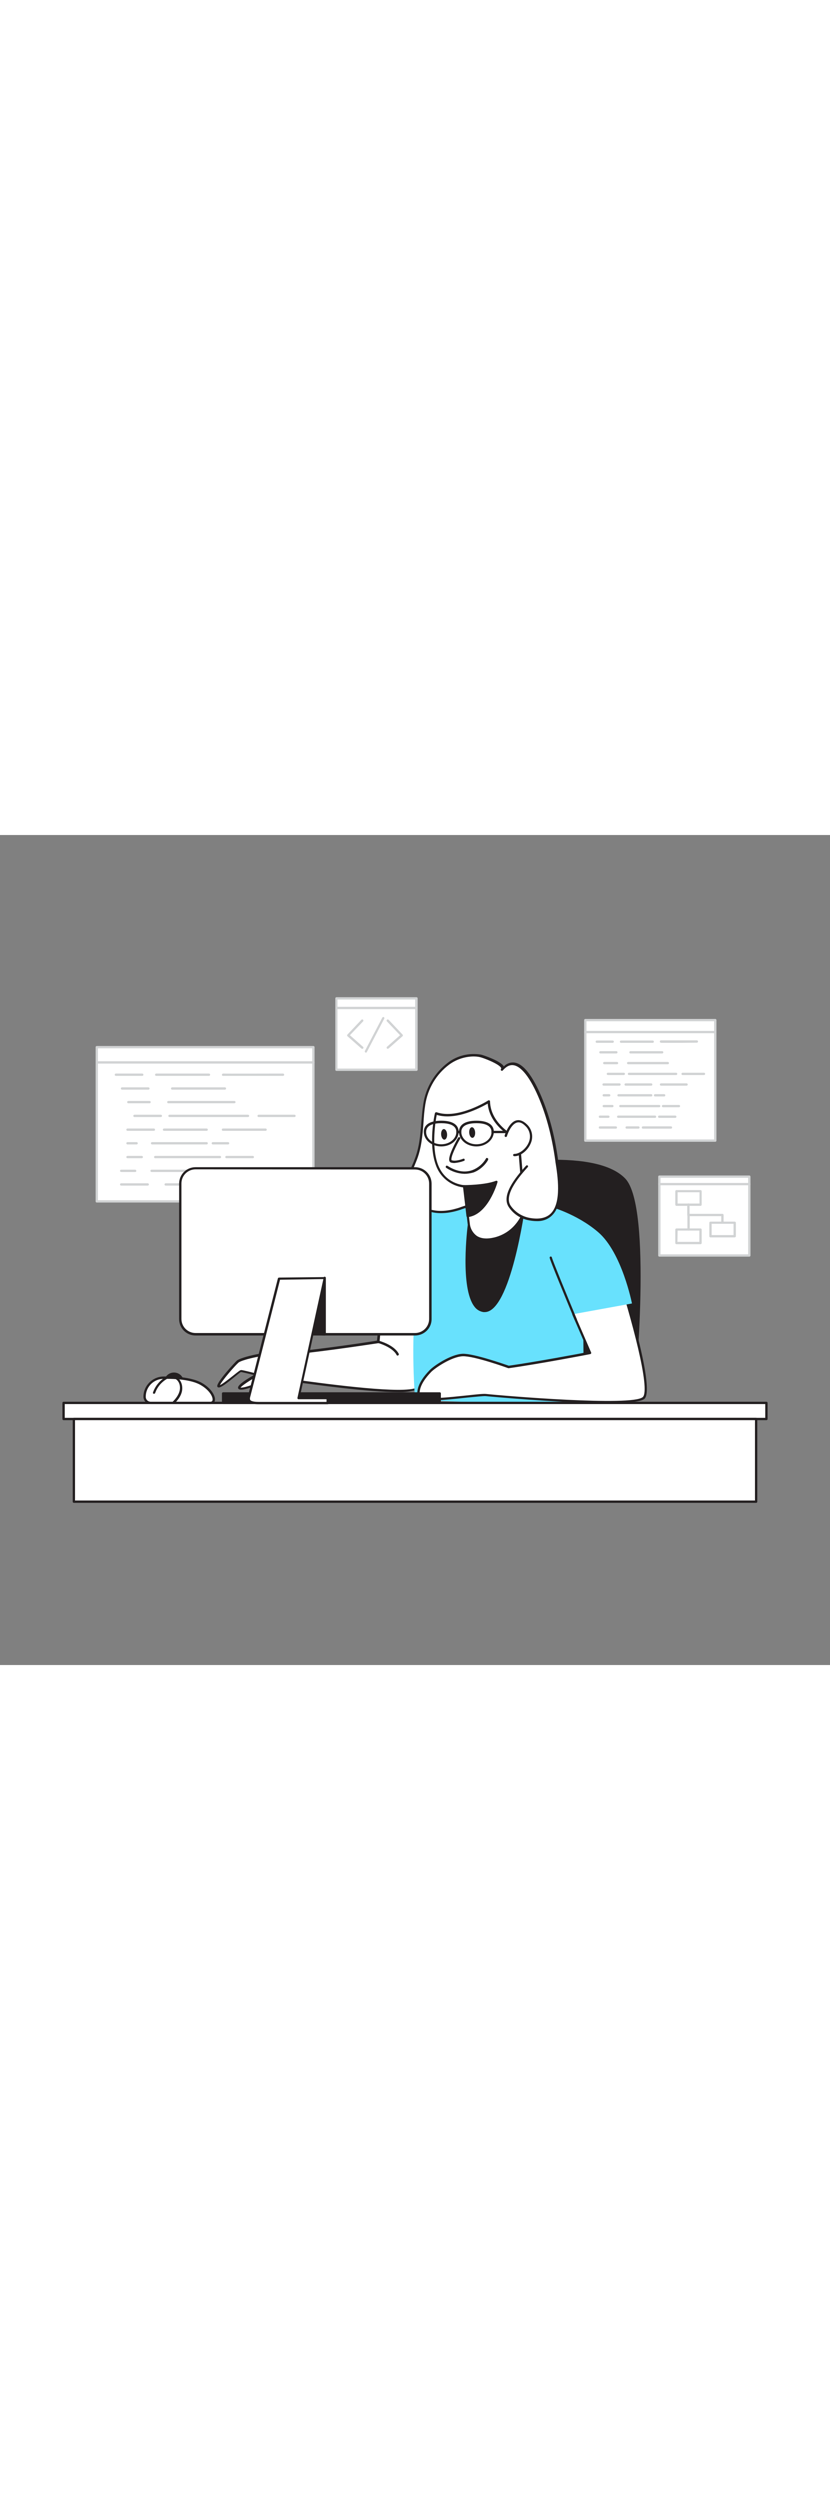 <svg version="1.1" id="Layer_1" xmlns="http://www.w3.org/2000/svg" xmlns:xlink="http://www.w3.org/1999/xlink" x="0px" y="0px" viewBox="0 0 500 500" style="width: 166px;" xml:space="preserve" data-imageid="coding-4-2" imageName="Coding 4" class="illustrations_image">
<rect x="0" y="0" width="500" height="500" fill="#808080" stroke="none"/>
<style type="text/css">
	.st0_coding-4-2{fill:#FFFFFF;}
	.st1_coding-4-2{fill:#D1D3D4;}
	.st2_coding-4-2{fill:#231F20;}
	.st3_coding-4-2{fill:#68E1FD;}
</style>
<g id="Screen_coding-4-2">
	<rect x="397.2" y="205.8" class="st0_coding-4-2" width="54.2" height="47.5"/>
	<path class="st1_coding-4-2" d="M451.4,254h-54.2c-0.4,0-0.7-0.3-0.7-0.7c0,0,0,0,0,0v-47.5c0-0.4,0.3-0.7,0.7-0.7l0,0h54.2&#10;&#9;&#9;c0.4,0,0.7,0.3,0.7,0.7c0,0,0,0,0,0v47.5C452.1,253.7,451.8,254,451.4,254C451.4,254,451.4,254,451.4,254z M397.9,252.6h52.8v-46.1&#10;&#9;&#9;h-52.8V252.6z"/>
	<path class="st1_coding-4-2" d="M451.4,211h-54.2c-0.4,0-0.7-0.3-0.7-0.7s0.3-0.7,0.7-0.7c0,0,0,0,0,0h54.2c0.4,0,0.7,0.3,0.7,0.7&#10;&#9;&#9;C452.1,210.7,451.8,211,451.4,211z"/>
	<path class="st1_coding-4-2" d="M422,223.4h-14.5c-0.4,0-0.7-0.3-0.7-0.7c0,0,0,0,0,0v-8.1c0-0.4,0.3-0.7,0.7-0.7l0,0H422&#10;&#9;&#9;c0.4,0,0.7,0.3,0.7,0.7c0,0,0,0,0,0v8.1C422.7,223.1,422.4,223.4,422,223.4L422,223.4z M408.2,222h13.2v-6.8h-13.2V222z"/>
	<path class="st1_coding-4-2" d="M442.5,242.4H428c-0.4,0-0.7-0.3-0.7-0.7c0,0,0,0,0,0v-8.1c0-0.4,0.3-0.7,0.7-0.7l0,0h14.6&#10;&#9;&#9;c0.4,0,0.7,0.3,0.7,0.7c0,0,0,0,0,0v8.1C443.3,242.1,442.9,242.4,442.5,242.4C442.6,242.4,442.5,242.4,442.5,242.4z M428.7,241&#10;&#9;&#9;h13.2v-6.8h-13.2V241z"/>
	<path class="st1_coding-4-2" d="M422,246.5h-14.5c-0.4,0-0.7-0.3-0.7-0.7v-8.1c0-0.4,0.3-0.7,0.7-0.7l0,0H422c0.4,0,0.7,0.3,0.7,0.7&#10;&#9;&#9;c0,0,0,0,0,0v8.1C422.7,246.2,422.4,246.5,422,246.5L422,246.5z M408.1,245.1h13.2v-6.8h-13.1L408.1,245.1z"/>
	<path class="st1_coding-4-2" d="M435.2,234.2c-0.4,0-0.7-0.3-0.7-0.7c0,0,0,0,0,0v-3.9h-19.8c-0.4,0-0.7-0.3-0.7-0.7c0,0,0,0,0,0v-6.3&#10;&#9;&#9;c0-0.4,0.3-0.7,0.7-0.7c0.4,0,0.7,0.3,0.7,0.7c0,0,0,0,0,0v5.6h19.8c0.4,0,0.7,0.3,0.7,0.7c0,0,0,0,0,0v4.6&#10;&#9;&#9;C436,233.9,435.6,234.2,435.2,234.2z"/>
	<path class="st1_coding-4-2" d="M414.8,238.3c-0.4,0-0.7-0.3-0.7-0.7c0,0,0,0,0,0V229c0-0.4,0.3-0.7,0.7-0.7c0.4,0,0.7,0.3,0.7,0.7v8.6&#10;&#9;&#9;C415.4,238,415.1,238.3,414.8,238.3z"/>
	<rect x="58.3" y="127.8" class="st0_coding-4-2" width="130.5" height="92.9"/>
	<path class="st1_coding-4-2" d="M188.8,221.4H58.3c-0.4,0-0.7-0.3-0.7-0.7v-92.9c0-0.4,0.3-0.7,0.7-0.7h130.5c0.4,0,0.7,0.3,0.7,0.7v92.9&#10;&#9;&#9;C189.5,221,189.2,221.4,188.8,221.4z M59,220h129.1v-91.5H59V220z"/>
	<path class="st1_coding-4-2" d="M188.8,137.7H58.3c-0.4,0-0.7-0.3-0.7-0.7c0-0.4,0.3-0.7,0.7-0.7h130.5c0.4,0,0.7,0.3,0.7,0.7&#10;&#9;&#9;C189.5,137.4,189.2,137.7,188.8,137.7z"/>
	<path class="st1_coding-4-2" d="M85.7,145.1H69.8c-0.4,0-0.7-0.3-0.7-0.7c0-0.4,0.3-0.7,0.7-0.7c0,0,0,0,0,0h15.9c0.4,0,0.7,0.3,0.7,0.7&#10;&#9;&#9;C86.4,144.8,86.1,145.1,85.7,145.1C85.7,145.1,85.7,145.1,85.7,145.1z"/>
	<path class="st1_coding-4-2" d="M125.9,145.1H94.1c-0.4,0-0.7-0.3-0.7-0.7c0-0.4,0.3-0.7,0.7-0.7h31.8c0.4,0,0.7,0.3,0.7,0.7&#10;&#9;&#9;C126.6,144.8,126.3,145.1,125.9,145.1z"/>
	<path class="st1_coding-4-2" d="M135.5,153.4h-31.8c-0.4,0-0.7-0.3-0.7-0.7c0-0.4,0.3-0.7,0.7-0.7h31.8c0.4,0,0.7,0.3,0.7,0.7&#10;&#9;&#9;C136.2,153.1,135.9,153.4,135.5,153.4z"/>
	<path class="st1_coding-4-2" d="M89.4,153.4H73.5c-0.4,0-0.7-0.3-0.7-0.7c0-0.4,0.3-0.7,0.7-0.7h15.9c0.4,0,0.7,0.3,0.7,0.7&#10;&#9;&#9;C90.1,153.1,89.8,153.4,89.4,153.4z"/>
	<path class="st1_coding-4-2" d="M90.1,161.6H77.3c-0.4,0-0.7-0.3-0.7-0.7c0-0.4,0.3-0.7,0.7-0.7c0,0,0,0,0,0h12.8c0.4,0,0.7,0.3,0.7,0.7&#10;&#9;&#9;C90.8,161.3,90.5,161.6,90.1,161.6C90.1,161.6,90.1,161.6,90.1,161.6z"/>
	<path class="st1_coding-4-2" d="M141.2,161.6h-39.8c-0.4,0-0.7-0.3-0.7-0.7c0-0.4,0.3-0.7,0.7-0.7h39.8c0.4,0,0.7,0.3,0.7,0.7&#10;&#9;&#9;C141.9,161.3,141.6,161.6,141.2,161.6C141.2,161.6,141.2,161.6,141.2,161.6z"/>
	<path class="st1_coding-4-2" d="M96.9,169.9H81c-0.4,0-0.7-0.3-0.7-0.7c0-0.4,0.3-0.7,0.7-0.7h15.9c0.4,0,0.7,0.3,0.7,0.7&#10;&#9;&#9;C97.6,169.6,97.3,169.9,96.9,169.9C96.9,169.9,96.9,169.9,96.9,169.9z"/>
	<path class="st1_coding-4-2" d="M149.4,169.9h-47.3c-0.4,0-0.7-0.3-0.7-0.7c0-0.4,0.3-0.7,0.7-0.7h47.3c0.4,0,0.7,0.3,0.7,0.7&#10;&#9;&#9;C150.1,169.6,149.8,169.9,149.4,169.9z"/>
	<path class="st1_coding-4-2" d="M92.7,178.2H76.8c-0.4,0-0.7-0.3-0.7-0.7c0-0.4,0.3-0.7,0.7-0.7c0,0,0,0,0,0h15.9c0.4,0,0.7,0.3,0.7,0.7&#10;&#9;&#9;C93.4,177.9,93.1,178.2,92.7,178.2C92.7,178.2,92.7,178.2,92.7,178.2z"/>
	<path class="st1_coding-4-2" d="M124.5,178.2H98.8c-0.4,0-0.7-0.3-0.7-0.7c0-0.4,0.3-0.7,0.7-0.7h25.7c0.4,0,0.7,0.3,0.7,0.7&#10;&#9;&#9;C125.2,177.9,124.9,178.2,124.5,178.2C124.5,178.2,124.5,178.2,124.5,178.2z"/>
	<path class="st1_coding-4-2" d="M160,178.2h-25.7c-0.4,0-0.7-0.3-0.7-0.7c0-0.4,0.3-0.7,0.7-0.7H160c0.4,0,0.7,0.3,0.7,0.7&#10;&#9;&#9;C160.7,177.9,160.4,178.2,160,178.2z"/>
	<path class="st1_coding-4-2" d="M82.3,186.4h-5.5c-0.4,0-0.7-0.3-0.7-0.7c0-0.4,0.3-0.7,0.7-0.7c0,0,0,0,0,0h5.5c0.4,0,0.7,0.3,0.7,0.7&#10;&#9;&#9;C83,186.1,82.7,186.4,82.3,186.4C82.3,186.4,82.3,186.4,82.3,186.4z"/>
	<path class="st1_coding-4-2" d="M124.5,186.4H91.6c-0.4,0-0.7-0.3-0.7-0.7c0-0.4,0.3-0.7,0.7-0.7c0,0,0,0,0,0h32.9c0.4,0,0.7,0.3,0.7,0.7&#10;&#9;&#9;C125.2,186.1,124.9,186.4,124.5,186.4C124.5,186.4,124.5,186.4,124.5,186.4z"/>
	<path class="st1_coding-4-2" d="M137.4,186.4h-9.2c-0.4,0-0.7-0.3-0.7-0.7c0-0.4,0.3-0.7,0.7-0.7h9.2c0.4,0,0.7,0.3,0.7,0.7&#10;&#9;&#9;C138.1,186.1,137.8,186.4,137.4,186.4C137.4,186.4,137.4,186.4,137.4,186.4z"/>
	<path class="st1_coding-4-2" d="M85.4,194.7h-8.6c-0.4,0-0.7-0.3-0.7-0.7c0-0.4,0.3-0.7,0.7-0.7h8.6c0.4,0,0.7,0.3,0.7,0.7&#10;&#9;&#9;C86.1,194.4,85.8,194.7,85.4,194.7C85.4,194.7,85.4,194.7,85.4,194.7z"/>
	<path class="st1_coding-4-2" d="M132.5,194.7h-39c-0.4,0-0.7-0.3-0.7-0.7c0-0.4,0.3-0.7,0.7-0.7h39c0.4,0,0.7,0.3,0.7,0.7&#10;&#9;&#9;C133.2,194.4,132.9,194.7,132.5,194.7z"/>
	<path class="st1_coding-4-2" d="M152.3,194.7h-15.9c-0.4,0-0.7-0.3-0.7-0.7c0-0.4,0.3-0.7,0.7-0.7h15.9c0.4,0,0.7,0.3,0.7,0.7&#10;&#9;&#9;C153,194.4,152.7,194.7,152.3,194.7z"/>
	<path class="st1_coding-4-2" d="M81.5,203H73c-0.4,0-0.7-0.3-0.7-0.7c0-0.4,0.3-0.7,0.7-0.7c0,0,0,0,0,0h8.4c0.4,0,0.7,0.3,0.7,0.7&#10;&#9;&#9;C82.2,202.7,81.8,203,81.5,203C81.5,203,81.5,203,81.5,203L81.5,203z"/>
	<path class="st1_coding-4-2" d="M128.3,203H91.3c-0.4,0-0.7-0.3-0.7-0.7c0-0.4,0.3-0.7,0.7-0.7c0,0,0,0,0,0h36.9c0.4,0,0.7,0.3,0.7,0.7&#10;&#9;&#9;C129,202.7,128.6,203,128.3,203L128.3,203z"/>
	<path class="st1_coding-4-2" d="M89,211.2H73c-0.4,0-0.7-0.3-0.7-0.7c0-0.4,0.3-0.7,0.7-0.7h16c0.4,0,0.7,0.3,0.7,0.7&#10;&#9;&#9;C89.7,210.9,89.4,211.2,89,211.2C89,211.2,89,211.2,89,211.2z"/>
	<path class="st1_coding-4-2" d="M177.4,169.9h-21.6c-0.4,0-0.7-0.3-0.7-0.7c0-0.4,0.3-0.7,0.7-0.7c0,0,0,0,0,0h21.6c0.4,0,0.7,0.3,0.7,0.7&#10;&#9;&#9;C178.1,169.6,177.8,169.9,177.4,169.9z"/>
	<path class="st1_coding-4-2" d="M145.1,145.1c-6.2,0-10.7,0-10.9,0c-0.4-0.1-0.6-0.4-0.5-0.8c0.1-0.4,0.4-0.6,0.8-0.6c1.1,0.1,26.3,0,36,0l0,0&#10;&#9;&#9;c0.4,0,0.7,0.3,0.7,0.7c0,0.4-0.3,0.7-0.7,0.7c0,0,0,0,0,0C163,145.1,152.8,145.1,145.1,145.1z"/>
	<path class="st1_coding-4-2" d="M148.6,203h-16.1c-0.4,0-0.7-0.3-0.7-0.7c0-0.4,0.3-0.7,0.7-0.7h16.1c0.4,0,0.7,0.3,0.7,0.7&#10;&#9;&#9;C149.4,202.7,149,203,148.6,203C148.7,203,148.7,203,148.6,203z"/>
	<path class="st1_coding-4-2" d="M111.7,211.2H99.8c-0.4,0-0.7-0.3-0.7-0.7c0-0.4,0.3-0.7,0.7-0.7h11.9c0.4,0,0.7,0.3,0.7,0.7&#10;&#9;&#9;C112.3,210.9,112,211.2,111.7,211.2z"/>
	<path class="st1_coding-4-2" d="M144.4,211.2h-28.2c-0.4,0-0.7-0.3-0.7-0.7c0-0.4,0.3-0.7,0.7-0.7h28.2c0.4,0,0.7,0.3,0.7,0.7&#10;&#9;&#9;C145,210.9,144.7,211.2,144.4,211.2z"/>
	<rect x="202.6" y="98.4" class="st0_coding-4-2" width="48.2" height="43"/>
	<path class="st1_coding-4-2" d="M250.9,142.1h-48.2c-0.4,0-0.7-0.3-0.7-0.7V98.4c0-0.4,0.3-0.7,0.7-0.7h48.2c0.4,0,0.7,0.3,0.7,0.7v43&#10;&#9;&#9;C251.6,141.8,251.2,142.1,250.9,142.1C250.9,142.1,250.9,142.1,250.9,142.1z M203.3,140.7h46.8V99.1h-46.8L203.3,140.7z"/>
	<path class="st1_coding-4-2" d="M218.2,128.8c-0.2,0-0.3-0.1-0.5-0.2l-8.4-7.4c-0.1-0.1-0.2-0.3-0.2-0.5c0-0.2,0.1-0.4,0.2-0.5l8.4-8.9&#10;&#9;&#9;c0.3-0.3,0.7-0.3,1,0s0.3,0.7,0,1l-7.9,8.3l7.9,7c0.3,0.2,0.3,0.7,0.1,1c0,0,0,0,0,0C218.6,128.7,218.4,128.8,218.2,128.8z"/>
	<path class="st1_coding-4-2" d="M233.6,128.8c-0.4,0-0.7-0.3-0.7-0.7c0-0.2,0.1-0.4,0.2-0.5l7.9-7l-7.9-8.3c-0.3-0.3-0.3-0.7,0-1c0,0,0,0,0,0&#10;&#9;&#9;c0.3-0.3,0.7-0.3,1,0l8.4,8.9c0.1,0.1,0.2,0.3,0.2,0.5c0,0.2-0.1,0.4-0.2,0.5l-8.4,7.4C234,128.6,233.8,128.7,233.6,128.8z"/>
	<path class="st1_coding-4-2" d="M220.4,131.1c-0.1,0-0.2,0-0.3-0.1c-0.3-0.2-0.5-0.6-0.3-0.9c0,0,0,0,0,0l10.5-20.1c0.2-0.3,0.6-0.5,0.9-0.3&#10;&#9;&#9;c0.3,0.2,0.5,0.6,0.3,0.9l-10.5,20.1C220.9,131,220.7,131.1,220.4,131.1z"/>
	<path class="st1_coding-4-2" d="M250.9,104.9h-48.2c-0.4,0-0.7-0.3-0.7-0.7c0-0.4,0.3-0.7,0.7-0.7h48.2c0.4,0,0.7,0.3,0.7,0.7&#10;&#9;&#9;C251.6,104.6,251.2,104.9,250.9,104.9z"/>
	<rect x="352.6" y="111.5" class="st0_coding-4-2" width="78.3" height="72.6"/>
	<path class="st1_coding-4-2" d="M430.9,184.8h-78.3c-0.4,0-0.7-0.3-0.7-0.7c0,0,0,0,0,0v-72.6c0-0.4,0.3-0.7,0.7-0.7l0,0h78.3&#10;&#9;&#9;c0.4,0,0.7,0.3,0.7,0.7v0v72.6C431.6,184.5,431.3,184.8,430.9,184.8L430.9,184.8z M353.3,183.4h76.9v-71.2h-76.9V183.4z"/>
	<path class="st1_coding-4-2" d="M430.9,119.4h-78.3c-0.4,0-0.7-0.3-0.7-0.7c0-0.4,0.3-0.7,0.7-0.7h78.3c0.4,0,0.7,0.3,0.7,0.7&#10;&#9;&#9;C431.6,119.1,431.3,119.4,430.9,119.4z"/>
	<path class="st1_coding-4-2" d="M369.1,125.2h-9.6c-0.4,0-0.7-0.3-0.7-0.7c0-0.4,0.3-0.7,0.7-0.7h9.6c0.4,0,0.7,0.3,0.7,0.7&#10;&#9;&#9;C369.8,124.9,369.4,125.2,369.1,125.2z"/>
	<path class="st1_coding-4-2" d="M393.2,125.2h-19.1c-0.4,0-0.7-0.3-0.7-0.7c0-0.4,0.3-0.7,0.7-0.7h19.1c0.4,0,0.7,0.3,0.7,0.7&#10;&#9;&#9;C393.9,124.9,393.6,125.2,393.2,125.2L393.2,125.2z"/>
	<path class="st1_coding-4-2" d="M398.9,131.6h-19.1c-0.4,0-0.7-0.3-0.7-0.7c0-0.4,0.3-0.7,0.7-0.7h19.1c0.4,0,0.7,0.3,0.7,0.7&#10;&#9;&#9;C399.6,131.3,399.3,131.6,398.9,131.6L398.9,131.6z"/>
	<path class="st1_coding-4-2" d="M371.3,131.6h-9.6c-0.4,0-0.7-0.3-0.7-0.7s0.3-0.7,0.7-0.7c0,0,0,0,0,0h9.6c0.4,0,0.7,0.3,0.7,0.7&#10;&#9;&#9;C372,131.3,371.7,131.6,371.3,131.6z"/>
	<path class="st1_coding-4-2" d="M371.7,138.1H364c-0.4,0-0.7-0.3-0.7-0.7c0-0.4,0.3-0.7,0.7-0.7h7.7c0.4,0,0.7,0.3,0.7,0.7&#10;&#9;&#9;S372.1,138.1,371.7,138.1C371.7,138.1,371.7,138.1,371.7,138.1L371.7,138.1z"/>
	<path class="st1_coding-4-2" d="M402.3,138.1h-23.9c-0.4,0-0.7-0.3-0.7-0.7s0.3-0.7,0.7-0.7c0,0,0,0,0,0h23.9c0.4,0,0.7,0.3,0.7,0.7&#10;&#9;&#9;S402.7,138.1,402.3,138.1C402.3,138.1,402.3,138.1,402.3,138.1L402.3,138.1z"/>
	<path class="st1_coding-4-2" d="M375.8,144.6h-9.6c-0.4,0-0.7-0.3-0.7-0.7c0-0.4,0.3-0.7,0.7-0.7h9.6c0.4,0,0.7,0.3,0.7,0.7&#10;&#9;&#9;C376.5,144.2,376.2,144.6,375.8,144.6z"/>
	<path class="st1_coding-4-2" d="M407.3,144.6h-28.4c-0.4,0-0.7-0.3-0.7-0.7s0.3-0.7,0.7-0.7c0,0,0,0,0,0h28.4c0.4,0,0.7,0.3,0.7,0.7&#10;&#9;&#9;S407.7,144.6,407.3,144.6C407.3,144.6,407.3,144.6,407.3,144.6z"/>
	<path class="st1_coding-4-2" d="M373.2,151h-9.6c-0.4,0-0.7-0.3-0.7-0.7s0.3-0.7,0.7-0.7c0,0,0,0,0,0h9.6c0.4,0,0.7,0.3,0.7,0.7&#10;&#9;&#9;C373.9,150.7,373.6,151,373.2,151z"/>
	<path class="st1_coding-4-2" d="M392.3,151h-15.4c-0.4,0-0.7-0.3-0.7-0.7s0.3-0.7,0.7-0.7c0,0,0,0,0,0h15.4c0.4,0,0.7,0.3,0.7,0.7&#10;&#9;&#9;C393,150.7,392.7,151,392.3,151z"/>
	<path class="st1_coding-4-2" d="M413.6,151h-15.4c-0.4,0-0.7-0.3-0.7-0.7s0.3-0.7,0.7-0.7c0,0,0,0,0,0h15.4c0.4,0,0.7,0.3,0.7,0.7&#10;&#9;&#9;C414.3,150.7,414,151,413.6,151L413.6,151z"/>
	<path class="st1_coding-4-2" d="M367,157.5h-3.3c-0.4,0-0.7-0.3-0.7-0.7s0.3-0.7,0.7-0.7c0,0,0,0,0,0h3.3c0.4,0,0.7,0.3,0.7,0.7&#10;&#9;&#9;C367.7,157.2,367.4,157.5,367,157.5z"/>
	<path class="st1_coding-4-2" d="M392.3,157.5h-19.7c-0.4,0-0.7-0.3-0.7-0.7c0-0.4,0.3-0.7,0.7-0.7h19.7c0.4,0,0.7,0.3,0.7,0.7&#10;&#9;&#9;C393,157.2,392.7,157.5,392.3,157.5z"/>
	<path class="st1_coding-4-2" d="M400.1,157.5h-5.5c-0.4,0-0.7-0.3-0.7-0.7s0.3-0.7,0.7-0.7c0,0,0,0,0,0h5.5c0.4,0,0.7,0.3,0.7,0.7&#10;&#9;&#9;C400.8,157.2,400.5,157.5,400.1,157.5z"/>
	<path class="st1_coding-4-2" d="M368.9,164h-5.2c-0.4,0-0.7-0.3-0.7-0.7c0-0.4,0.3-0.7,0.7-0.7h5.2c0.4,0,0.7,0.3,0.7,0.7&#10;&#9;&#9;C369.6,163.7,369.2,164,368.9,164z"/>
	<path class="st1_coding-4-2" d="M397.1,164h-23.4c-0.4,0-0.7-0.3-0.7-0.7c0-0.4,0.3-0.7,0.7-0.7h23.4c0.4,0,0.7,0.3,0.7,0.7&#10;&#9;&#9;C397.8,163.7,397.5,164,397.1,164z"/>
	<path class="st1_coding-4-2" d="M409,164h-9.6c-0.4,0-0.7-0.3-0.7-0.7c0-0.4,0.3-0.7,0.7-0.7h9.6c0.4,0,0.7,0.3,0.7,0.7&#10;&#9;&#9;C409.7,163.7,409.4,164,409,164z"/>
	<path class="st1_coding-4-2" d="M366.5,170.4h-5.1c-0.4,0-0.7-0.3-0.7-0.7c0-0.4,0.3-0.7,0.7-0.7h5.1c0.4,0,0.7,0.3,0.7,0.7&#10;&#9;&#9;C367.2,170.1,366.9,170.4,366.5,170.4z"/>
	<path class="st1_coding-4-2" d="M394.6,170.4h-22.2c-0.4,0-0.7-0.3-0.7-0.7c0-0.4,0.3-0.7,0.7-0.7h22.2c0.4,0,0.7,0.3,0.7,0.7&#10;&#9;&#9;C395.3,170.1,395,170.4,394.6,170.4z"/>
	<path class="st1_coding-4-2" d="M371,176.9h-9.6c-0.4,0-0.7-0.3-0.7-0.7s0.3-0.7,0.7-0.7c0,0,0,0,0,0h9.6c0.4,0,0.7,0.3,0.7,0.7&#10;&#9;&#9;C371.7,176.6,371.4,176.9,371,176.9z"/>
	<path class="st1_coding-4-2" d="M424.1,144.6h-12.9c-0.4,0-0.7-0.3-0.7-0.7c0-0.4,0.3-0.7,0.7-0.7h12.9c0.4,0,0.7,0.3,0.7,0.7&#10;&#9;&#9;C424.8,144.2,424.5,144.6,424.1,144.6z"/>
	<path class="st1_coding-4-2" d="M404.7,125.2c-6.5,0-6.6,0-6.7-0.1c-0.4-0.1-0.6-0.5-0.5-0.9c0.1-0.3,0.4-0.6,0.8-0.5c0.8,0,13.3,0,21.5,0&#10;&#9;&#9;c0.4,0,0.7,0.3,0.7,0.7c0,0.4-0.3,0.7-0.7,0.7l0,0C412.7,125.2,407.9,125.2,404.7,125.2z"/>
	<path class="st1_coding-4-2" d="M406.8,170.4h-9.7c-0.4,0-0.7-0.3-0.7-0.7s0.3-0.7,0.7-0.7c0,0,0,0,0,0h9.7c0.4,0,0.7,0.3,0.7,0.7&#10;&#9;&#9;C407.5,170.1,407.2,170.4,406.8,170.4z"/>
	<path class="st1_coding-4-2" d="M384.6,176.9h-7.1c-0.4,0-0.7-0.3-0.7-0.7s0.3-0.7,0.7-0.7c0,0,0,0,0,0h7.1c0.4,0,0.7,0.3,0.7,0.7&#10;&#9;&#9;C385.3,176.6,385,176.9,384.6,176.9z"/>
	<path class="st1_coding-4-2" d="M404.2,176.9h-16.9c-0.4,0-0.7-0.3-0.7-0.7s0.3-0.7,0.7-0.7c0,0,0,0,0,0h16.9c0.4,0,0.7,0.3,0.7,0.7&#10;&#9;&#9;C404.9,176.6,404.6,176.9,404.2,176.9z"/>
</g>
<g id="chair_coding-4-2">
	<path class="st2_coding-4-2" d="M381.6,338c0,0,11.1-113.4-5.3-130.6s-68.3-10.8-94.9-5.4c-30.7,6.2-14.5,137.2-14.5,137.2L381.6,338z"/>
	<path class="st2_coding-4-2" d="M266.8,340c-0.4,0-0.6-0.3-0.7-0.6c-0.7-5.4-15.9-131.7,15.1-138c12.6-2.6,76.6-14.3,95.5,5.6&#10;&#9;&#9;c16.4,17.3,6,126.5,5.5,131.1c0,0.4-0.3,0.6-0.7,0.6L266.8,340L266.8,340z M334.2,197h-1.6c-21.2,0.2-42.8,4.1-51.1,5.8&#10;&#9;&#9;c-12.2,2.5-18.5,26.8-18.2,70.2c0.3,21.9,1.7,43.8,4.2,65.6l113.5-1.2c0.9-9.1,10.2-113.3-5.2-129.4&#10;&#9;&#9;C368.8,200.7,354.9,197,334.2,197z M381.6,338.1L381.6,338.1z"/>
</g>
<g id="character_female_coding-4-2">
	<path class="st0_coding-4-2" d="M234.4,241.8l-6.6,63.5c0,0-49.4,7.6-57.8,6.9s-24.4,3-26.8,5s-13.6,15-11.4,15s12.3-9.3,13.4-9.3&#10;&#9;&#9;s9.7,2.3,9.7,2.3s-14.1,7.9-10,8.3s17.6-6.1,19.1-6.4s69.9,10.8,85.3,7.2s13.1-28.2,13.1-36.4s-2.1-61.5-2.1-61.5L234.4,241.8z"/>
	<path class="st2_coding-4-2" d="M239.9,335.6c-17.6,0-49.1-4.3-65.8-6.6c-5.3-0.7-9.5-1.3-10-1.3c-0.3,0.1-1.7,0.7-3.3,1.3&#10;&#9;&#9;c-6.5,2.7-13,5.4-16,5.1c-1-0.1-1.3-0.6-1.4-1c-0.3-1.4,2.9-4,9.6-7.8c-3.2-0.8-7.3-1.8-7.9-1.8c-0.3,0.1-2.4,1.8-4.1,3.2&#10;&#9;&#9;c-4.4,3.6-7.7,6.1-9.2,6.1l0,0c-0.4,0-0.8-0.2-0.9-0.6c-0.8-2.3,10.8-14.7,11.8-15.6c2.6-2.2,18.8-5.9,27.3-5.2&#10;&#9;&#9;c7.7,0.7,51.7-5.9,57.1-6.8l6.5-63c0-0.3,0.3-0.5,0.6-0.6l25.9-5.6c0.2,0,0.4,0,0.6,0.1c0.2,0.1,0.3,0.3,0.3,0.5&#10;&#9;&#9;c0,0.5,2,53.4,2.1,61.5c0,0.8,0,1.7,0,2.7c0.3,10,0.9,31-13.6,34.4C246.3,335.4,243.1,335.7,239.9,335.6z M164.1,326.3&#10;&#9;&#9;c0.7,0,3,0.3,10.2,1.3c18.9,2.6,63.1,8.7,74.9,5.9c13.4-3.2,12.8-23.3,12.6-33c0-1,0-2,0-2.7c0-7.5-1.8-53.8-2-60.6l-24.7,5.3&#10;&#9;&#9;l-6.5,63c0,0.3-0.3,0.6-0.6,0.6c-2,0.3-49.6,7.6-58,6.9s-24.2,3-26.3,4.8s-10,10.9-11.2,13.6c1.6-0.7,5.4-3.7,7.8-5.6&#10;&#9;&#9;c3.5-2.8,4.4-3.5,5-3.5c1,0,8.4,1.9,9.8,2.3c0.3,0.1,0.5,0.3,0.5,0.6c0,0.3-0.1,0.6-0.4,0.7c-4.5,2.5-9.4,5.7-10.3,7l0,0&#10;&#9;&#9;c2.9,0.2,10.9-3.1,15.3-5c1.2-0.5,2.4-1,3.6-1.4C163.9,326.3,164,326.3,164.1,326.3z M227.8,305.3L227.8,305.3z"/>
	<path class="st3_coding-4-2 targetColor" d="M231.5,275.4c7-43.5,14.3-48.3,14.3-48.3c12.6-21.8,53.1-25.8,53.1-25.8s40.3,16.6,48.5,46.2&#10;&#9;&#9;c5.5,19.7,3.9,96.8,3.9,96.8l-101.2-4c0,0-3-33.1,0.8-65.1L231.5,275.4z" style="fill: rgb(104, 225, 253);"/>
	<path class="st2_coding-4-2" d="M282.4,234.8c0,0-6.5,50,9,51.9s24.5-64.2,24.5-64.2l-34.1,7"/>
	<path class="st2_coding-4-2" d="M292,287.4c-0.2,0-0.5,0-0.7,0c-2.2-0.3-4.2-1.5-5.5-3.3c-8.8-11.3-4.2-47.8-4-49.3c0.1-0.4,0.4-0.7,0.8-0.6&#10;&#9;&#9;c0,0,0,0,0,0c0.4,0,0.6,0.4,0.6,0.8c0,0,0,0,0,0c0,0.4-4.7,37.4,3.8,48.3c1.1,1.5,2.7,2.6,4.6,2.8c11.9,1.4,20.9-43.8,23.5-62.6&#10;&#9;&#9;l-33.2,6.8c-0.4,0.1-0.7-0.2-0.8-0.5c0,0,0,0,0,0c-0.1-0.4,0.2-0.7,0.5-0.8c0,0,0,0,0,0l34.1-7c0.2,0,0.5,0,0.6,0.2&#10;&#9;&#9;c0.2,0.2,0.2,0.4,0.2,0.6C316.2,225.3,307.5,287.4,292,287.4z"/>
	<path class="st0_coding-4-2" d="M337,269.2l18.5,42.8c0,0-31,6-49.1,8.5c0,0-20.7-7.5-27.7-7.2s-17.1,7.3-19.5,9.8c-7.8,8.1-7.2,12.6-7.1,15&#10;&#9;&#9;c0.2,4.9,35.8-1.2,40.6-0.7s87.9,8,94.9,1.7s-16-77.5-16-77.5"/>
	<path class="st2_coding-4-2" d="M365.4,342.2c-28.2,0-72.1-4.1-72.8-4.2c-1.4-0.1-6,0.4-11.3,0.9c-14.4,1.6-26.6,2.7-29.2,0.4&#10;&#9;&#9;c-0.4-0.3-0.6-0.8-0.7-1.3v-0.3c-0.1-2.5-0.4-7.2,7.3-15.2c2.6-2.8,12.9-9.7,20-10c6.8-0.2,25.7,6.5,27.8,7.2&#10;&#9;&#9;c16.2-2.3,42.9-7.3,48-8.3l-18.2-42c-0.2-0.4,0-0.8,0.4-0.9c0.4-0.2,0.8,0,0.9,0.4l18.5,42.8c0.1,0.2,0.1,0.4,0,0.6&#10;&#9;&#9;c-0.1,0.2-0.3,0.3-0.5,0.4c-0.3,0.1-31.2,6-49.1,8.5c-0.1,0-0.2,0-0.3,0c-0.2-0.1-20.7-7.5-27.5-7.2s-16.8,7.2-19,9.5&#10;&#9;&#9;c-7.3,7.6-7,11.9-6.9,14.2v0.3c0,0,0,0.1,0.2,0.3c2.5,2.1,18.6,0.3,28.2-0.7c5.6-0.6,10-1.1,11.6-0.9c10.2,1.1,88,7.6,94.4,1.9&#10;&#9;&#9;c4.9-4.4-7-48.3-16.2-76.7c-0.1-0.4,0.1-0.8,0.5-0.9c0.4-0.1,0.8,0.1,0.9,0.5c2.4,7.3,22.9,71.9,15.8,78.2&#10;&#9;&#9;C385.9,341.5,377,342.2,365.4,342.2z"/>
	<path class="st3_coding-4-2 targetColor" d="M330.8,223.7c0,0,16.3,4.2,29.5,15.5c14.4,12.3,20.4,43,20.4,43l-52.7,9.6L330.8,223.7z" style="fill: rgb(104, 225, 253);"/>
	<path class="st0_coding-4-2" d="M278,224.7c3.9-1.4,7.7-2.8,12-2.4c6.5,0.5,12.6,3.1,19.2,3.4c7.1,0.3,14.5-1,21.5-2c2.1-0.3,0.3,2.7,1.9,1.3&#10;&#9;&#9;c5.5-4.8,4.4-13.3,3.8-19.7c-1.4-14.7-4.1-29.5-9.5-43.3c-2.8-7.2-13.5-33.6-24.4-20.8c2.5-2.9-11.3-7.9-13.1-8.2&#10;&#9;&#9;c-17.5-3.1-31.5,13.2-33.9,29.2c-1.7,11.6-0.9,22.8-5.4,33.9c-2,4.9-4.6,9.8-4.3,15.1c0.3,6.3,5.2,11.9,11.1,14.3s12.6,1.9,18.7,0&#10;&#9;&#9;L278,224.7z"/>
	<path class="st2_coding-4-2" d="M265.7,227.8c-3.1,0-6.1-0.5-9-1.7c-6.5-2.6-11.2-8.6-11.5-14.9c-0.2-4.5,1.5-8.6,3.3-12.7&#10;&#9;&#9;c0.4-0.9,0.8-1.8,1.1-2.7c3-7.4,3.6-14.8,4.2-22.6c0.3-3.6,0.6-7.4,1.2-11.2c1.5-10,6.9-18.9,15-25c5.6-4.2,12.8-5.9,19.8-4.7&#10;&#9;&#9;c1.1,0.2,11.9,3.8,13.7,7.1c1.7-1.8,4.2-2.7,6.6-2.3c7.3,1.2,13.7,14.1,17.7,24.6c4.8,12.5,7.9,26.7,9.5,43.5l0.1,0.8&#10;&#9;&#9;c0.6,6.5,1.4,14.6-4.1,19.5c-0.3,0.2-0.8,0.7-1.4,0.5c-0.4-0.2-0.6-0.7-0.5-1.1c0-0.2,0-0.3-0.1-0.5c0,0-0.1,0-0.1,0h-0.2l-3.3,0.5&#10;&#9;&#9;c-6,0.9-12.3,1.8-18.3,1.5c-3.5-0.3-7-0.9-10.4-1.8c-2.9-0.8-5.9-1.3-8.9-1.6c-4-0.3-7.5,0.9-11.2,2.2l-0.6,0.2l0,0&#10;&#9;&#9;c-0.8,0.3-1.6,0.6-2.4,0.8C272.5,227.2,269.1,227.8,265.7,227.8z M285.1,133.4c-5.2,0.1-10.3,1.8-14.5,4.9&#10;&#9;&#9;c-7.8,5.8-12.9,14.5-14.4,24.1c-0.6,3.7-0.9,7.5-1.1,11.1c-0.6,7.6-1.2,15.4-4.3,23c-0.4,0.9-0.7,1.8-1.1,2.7&#10;&#9;&#9;c-1.7,3.9-3.4,7.9-3.2,12.1c0.3,5.7,4.6,11.2,10.6,13.6c6.6,2.6,13.5,1.4,18.2,0c0.8-0.2,1.6-0.5,2.4-0.8l0.6-0.2&#10;&#9;&#9;c3.8-1.3,7.4-2.6,11.7-2.2c3.1,0.3,6.1,0.9,9.1,1.7c3.3,0.9,6.7,1.4,10.1,1.7c5.9,0.3,12.1-0.6,18-1.5l3.3-0.5c0.5-0.1,1,0,1.4,0.3&#10;&#9;&#9;c0.3,0.2,0.4,0.5,0.5,0.9c4.6-4.4,3.9-11.9,3.3-18l-0.1-0.8c-1.6-16.6-4.7-30.7-9.4-43.1c-5.5-14.4-11.5-22.8-16.7-23.7&#10;&#9;&#9;c-2.3-0.4-4.4,0.6-6.6,3.1l0,0c-0.2,0.3-0.7,0.3-1,0.1c0,0,0,0,0,0c-0.3-0.2-0.3-0.7-0.1-1c0,0,0,0,0,0c0.1-0.1,0.2-0.3,0.1-0.5&#10;&#9;&#9;c-0.9-2.4-10.8-6.2-12.8-6.6C287.9,133.5,286.5,133.4,285.1,133.4L285.1,133.4z M278,224.7L278,224.7z"/>
	<path class="st0_coding-4-2" d="M262.6,167.7c0,0-4.1,18,0.5,30.7c2.4,7.3,8.9,12.5,16.6,13.2l2.8,23.2c0,0,1.3,11.9,15.6,8.3&#10;&#9;&#9;c8.4-2.1,15.2-8.5,17.8-16.7l-3.5-42.9c0,0-17.6-7.5-18-23C294.3,160.5,275.9,172.4,262.6,167.7z"/>
	<path class="st2_coding-4-2" d="M293.1,244.5c-5.7,0.3-10.7-3.9-11.3-9.6l-2.7-22.6c-7.7-1-14.1-6.3-16.6-13.6c-4.6-12.8-0.7-30.4-0.5-31.1&#10;&#9;&#9;c0-0.2,0.2-0.4,0.4-0.5c0.2-0.1,0.4-0.1,0.6-0.1c12.8,4.5,31-7,31.1-7.1c0.3-0.2,0.8-0.1,1,0.2c0.1,0.1,0.1,0.2,0.1,0.4&#10;&#9;&#9;c0.4,14.9,17.4,22.3,17.6,22.4c0.2,0.1,0.4,0.3,0.4,0.6l3.5,42.9c0,0.1,0,0.2,0,0.2c0,0.1-3.8,13.6-18.3,17.2&#10;&#9;&#9;C296.6,244.2,294.8,244.5,293.1,244.5z M263.1,168.6c-0.7,3.5-3.3,18.6,0.6,29.6c4.4,12.1,15.5,12.7,15.9,12.7&#10;&#9;&#9;c0.3,0,0.6,0.3,0.7,0.6l2.8,23.2c0.4,2.7,1.9,5.1,4,6.7c2.6,1.8,6.2,2.1,10.8,1c13-3.3,16.9-14.9,17.3-16.1l-3.4-42.3&#10;&#9;&#9;c-2.6-1.2-16.9-8.6-18-22.2C289.7,164.1,274.8,172.2,263.1,168.6L263.1,168.6z"/>
	<path class="st2_coding-4-2" d="M273.8,197.6c-0.8,0-1.5-0.1-2.2-0.3c-0.4-0.2-0.8-0.5-0.9-1c-1-2.8,4.2-12.1,5.3-14c0.2-0.3,0.6-0.4,1-0.2&#10;&#9;&#9;c0.3,0.2,0.4,0.6,0.2,0.9c-2.5,4.3-5.8,11.1-5.2,12.8c0,0.1,0.1,0.1,0.1,0.1c2.4,0.9,6.9-0.8,6.9-0.9c0.4-0.1,0.8,0,0.9,0.4&#10;&#9;&#9;c0.1,0.4,0,0.8-0.4,0.9C277.7,197,275.8,197.4,273.8,197.6z"/>
	<path class="st2_coding-4-2" d="M279.8,204.1c-3.9-0.1-7.7-1.4-11-3.6c-0.3-0.2-0.4-0.6-0.2-1s0.6-0.4,1-0.2c5.3,3.4,10.3,4.2,14.9,2.6&#10;&#9;&#9;c3.4-1.3,6.3-3.7,8.2-6.9c0.1-0.4,0.5-0.6,0.9-0.4c0.4,0.1,0.6,0.5,0.5,0.9c0,0,0,0,0,0c-0.3,1-3.5,5.8-8.9,7.8&#10;&#9;&#9;C283.4,203.8,281.6,204.1,279.8,204.1z"/>
	<path class="st2_coding-4-2" d="M279.6,211.6c0,0,12.6,0.1,19.5-2.6c0,0-5.6,19.2-17.4,20.5L279.6,211.6z"/>
	<path class="st2_coding-4-2" d="M281.7,230.2c-0.4,0-0.6-0.3-0.7-0.6l-2.1-17.9c0-0.2,0-0.4,0.2-0.6c0.1-0.2,0.3-0.2,0.5-0.2&#10;&#9;&#9;c0.1,0,12.5,0,19.2-2.6c0.2-0.1,0.5,0,0.7,0.1c0.2,0.2,0.3,0.5,0.2,0.7C299.5,210,293.9,228.9,281.7,230.2L281.7,230.2z&#10;&#9;&#9; M280.4,212.3l1.9,16.4c9-1.6,14.2-14.4,15.6-18.6C291.9,212,283.1,212.3,280.4,212.3z"/>
	
		<ellipse transform="matrix(0.998 -6.540313e-02 6.540313e-02 0.998 -11.114 18.984)" class="st2_coding-4-2" cx="284.4" cy="179.2" rx="1.8" ry="3.2"/>
	
		<ellipse transform="matrix(0.998 -6.540313e-02 6.540313e-02 0.998 -11.223 17.882)" class="st2_coding-4-2" cx="267.5" cy="180.3" rx="1.8" ry="3.2"/>
	<path class="st0_coding-4-2" d="M335.5,197c2.1,13.6,5.6,38.6-16.7,34.4c-4.7-0.9-8.8-3.6-11.5-7.5c-4.9-7,5.4-18.9,10.2-24.2"/>
	<path class="st2_coding-4-2" d="M323.4,232.6c-1.6,0-3.2-0.2-4.8-0.5c-4.9-0.9-9.2-3.7-12-7.8c-4.9-7,3.5-17.6,10.3-25.1&#10;&#9;&#9;c0.3-0.3,0.7-0.3,1-0.1c0,0,0,0,0,0c0.3,0.3,0.3,0.7,0,1c-3.7,4.1-15,16.5-10.2,23.3c2.6,3.7,6.6,6.3,11.1,7.2&#10;&#9;&#9;c5.7,1.1,10.1,0.2,12.9-2.5c6.8-6.6,4.2-23.1,2.9-31.1c-0.1-0.4,0.2-0.8,0.5-0.8c0.4-0.1,0.8,0.2,0.8,0.5c0,0,0,0.1,0,0.1&#10;&#9;&#9;c1.4,8.8,4,25.2-3.3,32.3C330.2,231.5,326.9,232.7,323.4,232.6z"/>
	<path class="st2_coding-4-2" d="M287,187.6c-5.8,0-10.5-3.9-10.5-8.8c0-4.3,3.7-6.7,10.5-6.7s10.5,2.4,10.5,6.7&#10;&#9;&#9;C297.4,183.7,292.7,187.6,287,187.6z M287,173.6c-4.1,0-9.1,0.9-9.1,5.3c0,4.1,4.1,7.4,9.1,7.4s9.1-3.3,9.1-7.4&#10;&#9;&#9;C296,174.5,291.1,173.6,287,173.6L287,173.6z"/>
	<path class="st2_coding-4-2" d="M265.8,187.6c-5.8,0-10.5-3.9-10.5-8.8c0-4.3,3.7-6.7,10.5-6.7s10.5,2.4,10.5,6.7&#10;&#9;&#9;C276.3,183.7,271.6,187.6,265.8,187.6z M265.8,173.6c-4.1,0-9.1,0.9-9.1,5.3c0,4.1,4.1,7.4,9.1,7.4s9.1-3.3,9.1-7.4&#10;&#9;&#9;C274.9,174.5,269.9,173.6,265.8,173.6L265.8,173.6z"/>
	<path class="st2_coding-4-2" d="M277.2,179.6h-1.6c-0.4,0-0.7-0.3-0.7-0.7c0-0.4,0.3-0.7,0.7-0.7h1.6c0.4,0,0.7,0.3,0.7,0.7&#10;&#9;&#9;S277.6,179.6,277.2,179.6C277.2,179.6,277.2,179.6,277.2,179.6z"/>
	<path class="st2_coding-4-2" d="M312.6,179.6h-15.9c-0.4,0-0.7-0.3-0.7-0.7c0-0.4,0.3-0.7,0.7-0.7h15.9c0.4,0,0.7,0.3,0.7,0.7&#10;&#9;&#9;C313.3,179.3,313,179.6,312.6,179.6z"/>
	<path class="st0_coding-4-2" d="M304.7,181.2c0,0,4.4-14.2,12.1-6.5s-1,18.2-7,18.1"/>
	<path class="st2_coding-4-2" d="M309.9,193.5L309.9,193.5c-0.5,0-0.8-0.3-0.8-0.7c0-0.4,0.3-0.7,0.7-0.7c0,0,0,0,0,0h0.1c3.1,0,7-3.1,8.6-6.9&#10;&#9;&#9;c1.5-3.4,0.7-7.5-2.1-10c-1.7-1.7-3.3-2.4-4.9-2c-3.9,1-6.1,8.1-6.1,8.2c-0.1,0.4-0.5,0.6-0.9,0.5c-0.4-0.1-0.6-0.5-0.5-0.9&#10;&#9;&#9;c0.1-0.3,2.5-8,7.1-9.1c2-0.5,4.1,0.3,6.2,2.3c3.2,2.9,4.2,7.6,2.4,11.6C317.9,190.1,313.6,193.5,309.9,193.5z"/>
	<path class="st2_coding-4-2" d="M249.3,251.5L249.3,251.5c-0.5,0-0.7-0.4-0.7-0.8c0.7-8,2.6-15.9,5.7-23.3c0.2-0.4,0.6-0.5,0.9-0.3&#10;&#9;&#9;c0.4,0.2,0.5,0.6,0.3,0.9c-3,7.3-4.9,15-5.6,22.9C250,251.2,249.7,251.5,249.3,251.5z"/>
	<path class="st2_coding-4-2" d="M346.8,292.6c-0.3,0-0.5-0.2-0.6-0.4c-5.6-13.6-15.1-36.5-15.1-37.6c0-0.4,0.3-0.7,0.7-0.7&#10;&#9;&#9;c0.4,0,0.6,0.3,0.7,0.7c0.3,1.5,9.1,23,15,37.1c0.1,0.4,0,0.8-0.4,0.9c0,0,0,0,0,0C347,292.5,346.9,292.6,346.8,292.6z"/>
	<path class="st2_coding-4-2" d="M239.5,313.6c-0.3,0-0.5-0.1-0.6-0.4c-2.5-4.8-11.1-7.2-11.2-7.2c-0.4-0.1-0.6-0.5-0.4-0.9&#10;&#9;&#9;c0.1-0.3,0.5-0.5,0.8-0.5c0.4,0.1,9.3,2.5,12.1,7.9c0.2,0.3,0,0.8-0.3,1C239.7,313.5,239.6,313.6,239.5,313.6z"/>
</g>
<g id="desk_coding-4-2">
	<rect x="38.3" y="342.1" class="st0_coding-4-2" width="423.4" height="9.7"/>
	<path class="st2_coding-4-2" d="M461.7,352.5H38.3c-0.4,0-0.7-0.3-0.7-0.7l0,0v-9.7c0-0.4,0.3-0.7,0.7-0.7c0,0,0,0,0,0h423.4&#10;&#9;&#9;c0.4,0,0.7,0.3,0.7,0.7v0v9.7C462.4,352.2,462.1,352.5,461.7,352.5L461.7,352.5z M39,351.1h422v-8.3H39V351.1z"/>
	<rect x="44.5" y="351.8" class="st0_coding-4-2" width="411" height="49.8"/>
	<path class="st2_coding-4-2" d="M455.5,402.3h-411c-0.4,0-0.7-0.3-0.7-0.7l0,0v-49.8c0-0.4,0.3-0.7,0.7-0.7c0,0,0,0,0,0h411&#10;&#9;&#9;c0.4,0,0.7,0.3,0.7,0.7v0v49.8C456.2,402,455.9,402.3,455.5,402.3L455.5,402.3z M45.2,400.9h409.6v-48.4H45.2L45.2,400.9z"/>
</g>
<g id="keyboard_coding-4-2">
	<rect x="134.4" y="336.4" class="st2_coding-4-2" width="130.5" height="5.7"/>
	<path class="st2_coding-4-2" d="M264.9,342.8H134.4c-0.4,0-0.7-0.3-0.7-0.7v-5.7c0-0.4,0.3-0.7,0.7-0.7c0,0,0,0,0,0h130.5&#10;&#9;&#9;c0.4,0,0.7,0.3,0.7,0.7v0v5.7C265.6,342.5,265.3,342.8,264.9,342.8z M135.1,341.4h129.1v-4.3H135.1V341.4z"/>
</g>
<g id="monitor_coding-4-2">
	<path class="st0_coding-4-2" d="M117.8,200.7H250c5.1,0,9.2,4.1,9.2,9.2v81.6c0,5.1-4.1,9.2-9.2,9.2H117.8c-5.1,0-9.2-4.1-9.2-9.2V210&#10;&#9;&#9;C108.6,204.9,112.7,200.7,117.8,200.7z"/>
	<path class="st2_coding-4-2" d="M250,301.5H117.8c-5.5,0-9.9-4.4-9.9-9.9V210c0-5.5,4.4-9.9,9.9-9.9H250c5.5,0,10,4.4,10,9.9c0,0,0,0,0,0.1&#10;&#9;&#9;v81.6C260,297.1,255.5,301.5,250,301.5C250,301.5,250,301.5,250,301.5z M117.8,201.4c-4.7,0-8.5,3.8-8.5,8.5v81.6&#10;&#9;&#9;c0,4.7,3.8,8.5,8.5,8.5H250c4.7,0,8.5-3.8,8.5-8.5V210c0-4.7-3.8-8.5-8.5-8.5L117.8,201.4z"/>
	<polygon class="st2_coding-4-2" points="195.6,266.9 195.6,300.8 173.6,299.8 &#9;"/>
	<path class="st2_coding-4-2" d="M195.6,301.5L195.6,301.5l-22-1c-0.3,0-0.5-0.2-0.6-0.4c-0.1-0.2-0.1-0.5,0-0.7l22-33c0.2-0.3,0.5-0.4,0.8-0.3&#10;&#9;&#9;c0.3,0.1,0.5,0.4,0.5,0.7v34C196.3,301.2,196,301.5,195.6,301.5C195.6,301.5,195.6,301.5,195.6,301.5L195.6,301.5z M174.9,299.2&#10;&#9;&#9;l20,0.9v-30.9L174.9,299.2z"/>
	<path class="st0_coding-4-2" d="M168.1,267.2c0,0-17.3,68.3-18.1,71.2c-0.9,3.2,1.8,3.8,6.1,3.8h41.3v-3h-17.6c0,0,7.5-34.3,15.8-72.3&#10;&#9;&#9;L168.1,267.2z"/>
	<path class="st2_coding-4-2" d="M197.4,342.9h-41.3c-3.2,0-5.4-0.3-6.4-1.6c-0.6-0.9-0.7-2-0.4-3c0.8-2.9,17.9-70.5,18.1-71.2&#10;&#9;&#9;c0.1-0.3,0.4-0.5,0.7-0.5l27.5-0.3l0,0c0.2,0,0.4,0.1,0.5,0.2c0.1,0.2,0.2,0.4,0.1,0.6l-15.6,71.5h16.7c0.4,0,0.7,0.3,0.7,0.7l0,0&#10;&#9;&#9;v3C198.1,342.6,197.8,342.9,197.4,342.9z M168.7,267.9c-1.6,6.3-17.2,67.9-18,70.7c-0.2,0.6-0.2,1.3,0.1,1.8&#10;&#9;&#9;c0.7,0.9,3.1,1.1,5.3,1.1h40.6v-1.6h-16.9c-0.2,0-0.4-0.1-0.5-0.3c-0.1-0.2-0.2-0.4-0.1-0.6l15.6-71.5L168.7,267.9z"/>
</g>
<g id="mouse_coding-4-2">
	<circle class="st2_coding-4-2" cx="104.8" cy="329.8" r="5.2"/>
	<path class="st2_coding-4-2" d="M104.8,335.6c-3.3,0-5.9-2.6-5.9-5.9s2.6-5.9,5.9-5.9c3.3,0,5.9,2.6,5.9,5.9l0,0&#10;&#9;&#9;C110.7,333,108,335.6,104.8,335.6z M104.8,325.3c-2.5,0-4.5,2-4.5,4.5c0,2.5,2,4.5,4.5,4.5s4.5-2,4.5-4.5c0,0,0,0,0,0&#10;&#9;&#9;C109.3,327.3,107.3,325.3,104.8,325.3L104.8,325.3z"/>
	<path class="st0_coding-4-2" d="M126.7,342.1H90.8c-2,0-3.7-1.7-3.7-3.7l0,0c0-6.3,5.1-11.5,11.5-11.5c0,0,0,0,0,0c0,0,15-0.6,22.7,3.8&#10;&#9;&#9;S130.5,342.1,126.7,342.1z"/>
	<path class="st2_coding-4-2" d="M126.7,342.8H90.8c-2.4,0-4.4-2-4.4-4.4c0-6.7,5.5-12.2,12.2-12.2c0.6,0,15.3-0.6,23.1,3.9&#10;&#9;&#9;c5.7,3.3,8.4,8.1,7.7,10.8C129,342.1,127.9,342.9,126.7,342.8z M100.5,327.6c-1.2,0-1.9,0-1.9,0c-6,0-10.8,4.8-10.8,10.8&#10;&#9;&#9;c0,0,0,0,0,0c0,1.7,1.3,3,3,3h35.9c0.9,0,1.2-0.5,1.3-0.8c0.5-1.9-1.7-6.1-7-9.2C115.1,327.9,104.7,327.6,100.5,327.6z"/>
	<path class="st2_coding-4-2" d="M92.8,336.6c-0.1,0-0.1,0-0.2,0c-0.4-0.1-0.6-0.5-0.4-0.9c1.4-4,4.3-7.4,8-9.4c0.3-0.2,0.8,0,0.9,0.3&#10;&#9;&#9;c0.2,0.3,0,0.8-0.3,0.9c0,0,0,0,0,0c-3.4,1.9-6,4.9-7.3,8.6C93.4,336.4,93.1,336.6,92.8,336.6z"/>
	<path class="st2_coding-4-2" d="M104.2,342.8c-0.2,0-0.4-0.1-0.5-0.2c-0.3-0.3-0.2-0.7,0.1-1c0,0,0,0,0,0c0,0,4.4-3.8,4.6-8.2&#10;&#9;&#9;s-2.8-5.8-2.8-5.8c-0.3-0.2-0.5-0.6-0.3-0.9c0.2-0.3,0.6-0.5,0.9-0.3c0.2,0.1,3.7,2,3.6,7.1s-4.9,9.1-5.1,9.2&#10;&#9;&#9;C104.5,342.7,104.3,342.8,104.2,342.8z"/>
</g>
</svg>